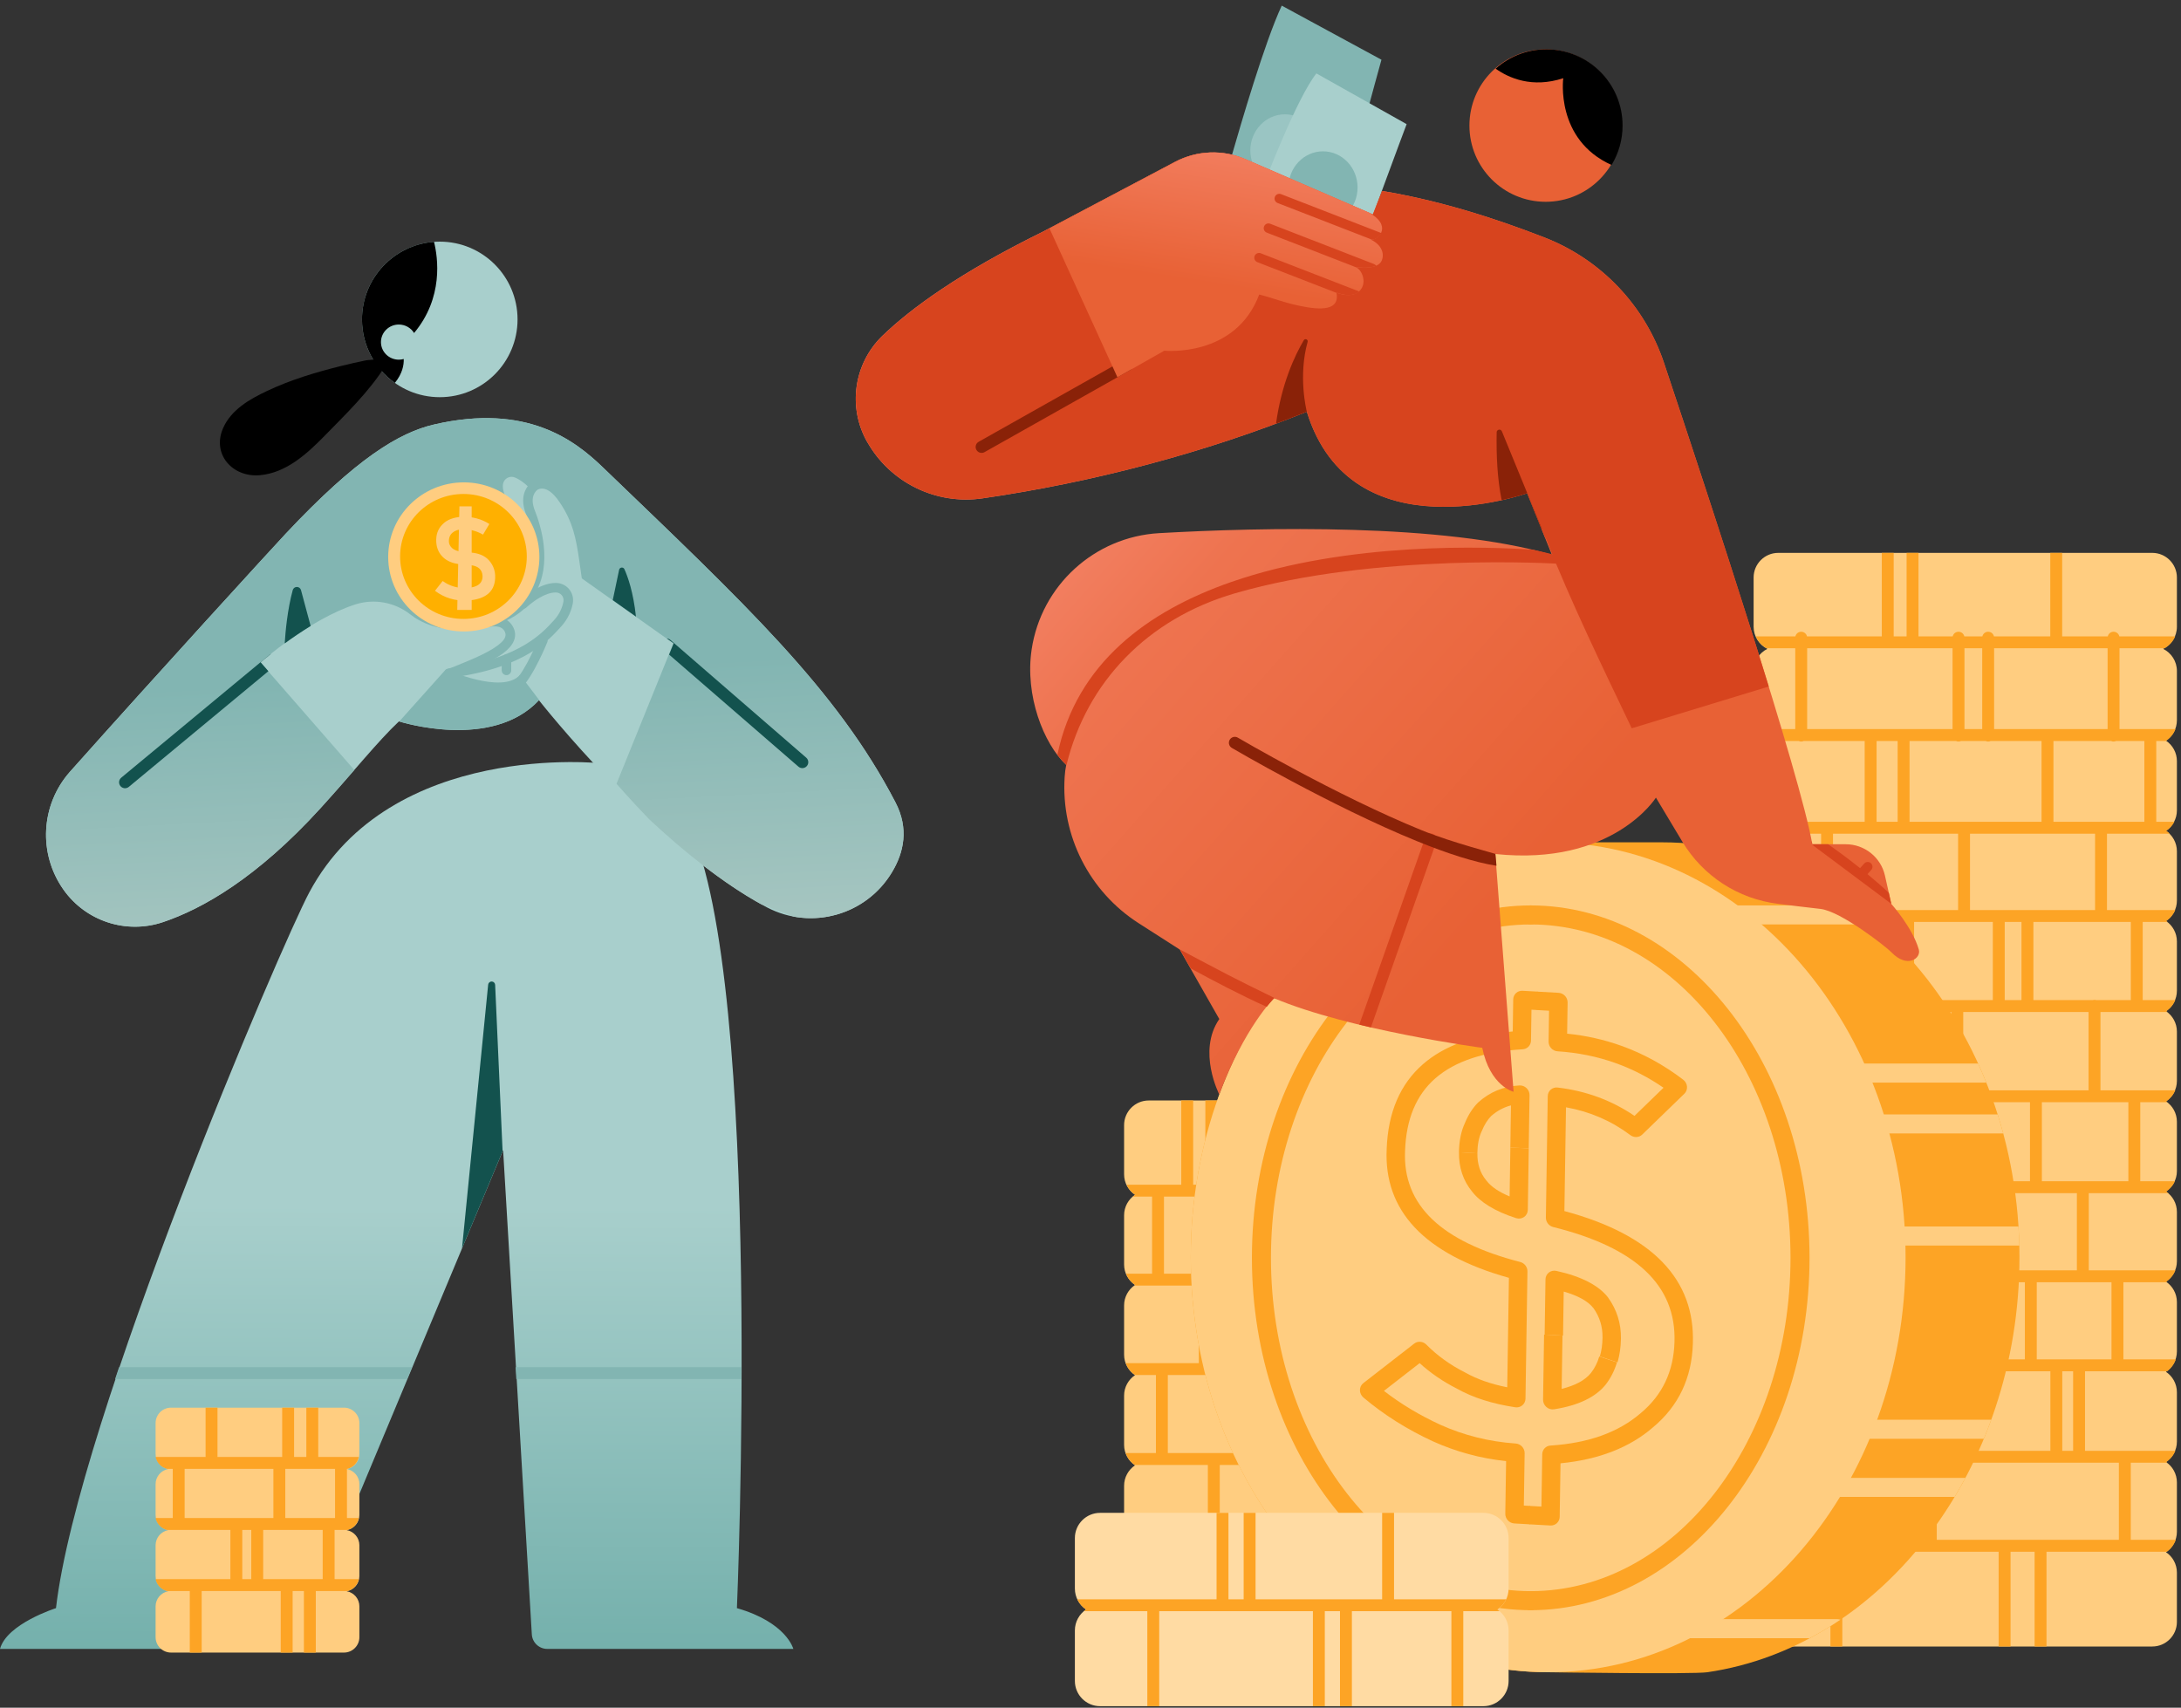 <svg width="484" height="379" viewBox="0 0 484 379" fill="none" xmlns="http://www.w3.org/2000/svg">
<rect x="0" y="0" width="484" height="379" fill="#333333" stroke="none"/>
<path fill-rule="evenodd" clip-rule="evenodd" d="M133.693 169.429C133.693 169.429 86.794 164.161 68.633 198.057C62.522 209.461 17.225 315.225 12.423 356.906C12.423 356.906 1.515 360.356 0 365.955H64.258C64.939 365.955 65.553 365.546 65.816 364.917C70.504 353.7 111.649 255.255 111.649 255.255C111.649 255.255 116.94 344.493 118.02 362.725C118.128 364.54 119.631 365.955 121.448 365.955C133.63 365.955 176.059 365.955 176.059 365.955C176.059 365.955 174.553 360.073 163.534 356.906C163.534 356.906 169.493 218.09 152.951 183.334L133.693 169.429Z" fill="url(#paint0_linear_412_196)"/>
<path fill-rule="evenodd" clip-rule="evenodd" d="M102.53 277.052L108.33 218.532C108.37 218.125 108.716 217.819 109.125 217.83C109.532 217.84 109.862 218.165 109.881 218.574L111.534 255.51L102.53 277.052Z" fill="#13524E"/>
<path fill-rule="evenodd" clip-rule="evenodd" d="M164.493 303.42C164.493 304.307 164.49 305.187 164.488 306.061H114.576L114.42 303.42H164.493ZM26.431 303.42H91.434L90.33 306.061H25.544L25.558 306.019C25.839 305.179 26.12 304.342 26.404 303.502L26.431 303.42Z" fill="#82B5B2"/>
<path d="M97.593 88.149C107.126 88.149 114.853 80.421 114.853 70.889C114.853 61.356 107.126 53.629 97.593 53.629C88.061 53.629 80.333 61.356 80.333 70.889C80.333 80.421 88.061 88.149 97.593 88.149Z" fill="#A8CFCC"/>
<path fill-rule="evenodd" clip-rule="evenodd" d="M96.318 53.676C97.19 57.194 98.45 66.065 91.892 73.904C91.197 72.778 89.939 72.025 88.504 72.025C86.317 72.025 84.541 73.773 84.541 75.926C84.541 78.079 86.317 79.827 88.504 79.827C88.882 79.827 89.248 79.774 89.595 79.676C89.644 81.036 89.293 82.936 87.626 84.978C83.215 81.851 80.333 76.704 80.333 70.889C80.333 61.792 87.387 54.329 96.318 53.676Z" fill="black"/>
<path fill-rule="evenodd" clip-rule="evenodd" d="M83.469 79.622C82.979 79.91 81.743 79.867 81.181 79.979C79.337 80.349 77.504 80.778 75.679 81.229C70.035 82.624 64.47 84.302 59.204 86.795C55.373 88.609 51.362 90.906 49.549 94.926C46.914 100.769 51.597 106.014 57.685 105.465C63.557 104.936 68.165 100.682 72.077 96.681C76.655 92.001 81.881 86.956 85.391 81.37" fill="black"/>
<path fill-rule="evenodd" clip-rule="evenodd" d="M63.435 118.416C60.514 121.529 34.815 149.625 15.505 171.301C9.026 178.632 8.44 189.456 14.087 197.446C14.087 197.449 14.087 197.449 14.087 197.449C19.047 204.466 28.026 207.396 36.171 204.654C44.996 201.68 57.048 194.813 71.075 179.427C78.2 171.612 83.864 164.475 88.538 160.106C88.538 160.106 109.043 166.703 119.59 155.396C119.59 155.396 145.336 188.294 170.254 201.408C180.108 206.532 192.25 203.093 197.953 193.561C200.607 189.16 201.722 183.862 198.734 178.109C185.655 152.913 165.117 133.848 133.725 103.665C127.632 97.805 116.977 89.434 96.341 94.211C88.566 96.011 79.089 101.737 63.435 118.416Z" fill="#A8CFCC"/>
<path fill-rule="evenodd" clip-rule="evenodd" d="M108.658 139.128C108.658 139.128 109.334 138.954 110.132 139.026C110.808 139.087 111.609 139.326 112.021 140.177C112.573 141.321 111.738 142.266 110.465 143.232C107.884 145.19 103.339 146.902 99.314 148.541C98.772 148.761 98.513 149.378 98.733 149.918C98.952 150.458 99.57 150.718 100.109 150.498C104.316 148.786 109.047 146.961 111.743 144.915C113.994 143.208 114.9 141.283 113.922 139.259C113.125 137.606 111.635 137.04 110.322 136.921C109.131 136.814 108.119 137.085 108.119 137.085C107.554 137.234 107.219 137.813 107.367 138.377C107.517 138.941 108.096 139.277 108.658 139.128Z" fill="#82B5B2"/>
<path fill-rule="evenodd" clip-rule="evenodd" d="M116.835 134.809C116.835 134.809 118.092 133.59 119.804 132.618C120.873 132.01 122.125 131.483 123.354 131.489C123.855 131.49 124.328 131.708 124.653 132.086C124.978 132.464 125.121 132.965 125.044 133.457C124.838 134.643 124.273 136.254 122.815 137.79C120.81 139.905 115.736 146.288 99.577 148.334C98.999 148.408 98.589 148.937 98.663 149.515C98.737 150.094 99.265 150.504 99.844 150.431C116.898 148.27 122.231 141.477 124.349 139.245C126.172 137.324 126.866 135.308 127.131 133.799C127.302 132.677 126.983 131.557 126.259 130.711C125.533 129.865 124.476 129.378 123.361 129.376C121.777 129.368 120.142 129.996 118.76 130.78C116.798 131.895 115.361 133.294 115.361 133.294C114.944 133.701 114.933 134.37 115.34 134.789C115.747 135.206 116.415 135.216 116.835 134.809Z" fill="#82B5B2"/>
<path fill-rule="evenodd" clip-rule="evenodd" d="M119.494 141.734C119.494 141.734 116.787 148.644 114.114 151.314C113.702 151.727 113.702 152.396 114.114 152.809C114.526 153.221 115.197 153.221 115.609 152.809C118.488 149.931 121.459 142.512 121.459 142.512C121.673 141.97 121.409 141.356 120.865 141.141C120.324 140.926 119.708 141.192 119.494 141.734Z" fill="#82B5B2"/>
<path fill-rule="evenodd" clip-rule="evenodd" d="M111.339 146.293V148.78C111.339 149.363 111.812 149.836 112.395 149.836C112.976 149.836 113.452 149.363 113.452 148.78V146.293C113.452 145.71 112.976 145.237 112.395 145.237C111.812 145.237 111.339 145.71 111.339 146.293Z" fill="#82B5B2"/>
<path fill-rule="evenodd" clip-rule="evenodd" d="M118.983 106.366C118.983 106.366 117.292 107.067 116.497 108.994C116.009 110.176 115.829 111.857 116.754 114.166C117.821 116.827 120.565 124.702 116.835 130.764C116.529 131.26 116.685 131.912 117.179 132.217C117.678 132.523 118.328 132.368 118.634 131.871C122.791 125.118 119.902 116.345 118.713 113.38C118.074 111.78 118.111 110.62 118.449 109.8C118.896 108.724 119.812 108.309 119.812 108.309C120.348 108.08 120.599 107.459 120.369 106.922C120.14 106.387 119.519 106.137 118.983 106.366Z" fill="#82B5B2"/>
<path fill-rule="evenodd" clip-rule="evenodd" d="M78.624 170.888C76.302 173.559 73.795 176.443 71.075 179.427C57.048 194.813 44.996 201.68 36.171 204.654C28.026 207.396 19.047 204.466 14.087 197.449C14.087 197.449 14.087 197.449 14.087 197.446C8.44 189.456 9.026 178.632 15.505 171.301C34.815 149.625 60.514 121.529 63.435 118.416C79.089 101.737 88.566 96.011 96.341 94.211C116.977 89.434 127.632 97.805 133.725 103.665C165.117 133.848 185.655 152.913 198.734 178.109C201.722 183.862 200.607 189.16 197.953 193.561C193.346 201.26 184.538 204.984 176.128 203.431L168.983 200.724C160.378 195.969 151.726 188.968 144.116 181.878C139.784 177.378 136.816 173.949 136.816 173.949L149.438 142.779L129.109 128.363C128.253 122.466 127.915 118.697 126.09 114.789C125.593 113.72 124.983 112.64 124.22 111.504C120.672 106.214 118.438 109.363 118.438 109.363C116.79 107.328 115.261 106.391 114.241 105.961C113.702 105.747 113.097 105.784 112.59 106.064C112.086 106.343 111.732 106.835 111.626 107.404C111.381 108.802 112.236 110.379 112.699 111.102C112.841 111.321 113.005 111.527 113.187 111.715C123.205 122.072 117.667 133.697 117.667 133.697C112.717 139.79 103.879 139.645 103.879 139.645C97.416 140.165 93.351 138.173 91.046 136.356C87.618 133.662 83.085 132.826 78.921 134.121C68.761 137.359 57.797 147.006 57.797 147.006L78.624 170.888Z" fill="url(#paint1_linear_412_196)"/>
<path fill-rule="evenodd" clip-rule="evenodd" d="M88.613 160.115L98.97 148.532C98.97 148.532 111.45 154.229 115.404 149.772L120.42 156.379C119.905 155.742 119.635 155.395 119.635 155.395C109.321 166.454 89.477 160.386 88.613 160.115Z" fill="#82B5B2"/>
<path fill-rule="evenodd" clip-rule="evenodd" d="M60.178 145.088C58.716 146.249 57.855 147.007 57.855 147.007L59.559 148.961L28.589 174.635C28.027 175.099 27.194 175.02 26.729 174.46C26.264 173.898 26.342 173.066 26.903 172.6L59.853 145.286C59.954 145.203 60.064 145.136 60.178 145.088ZM147.975 141.701C148.252 141.718 148.53 141.824 148.757 142.02L178.917 168.156C179.467 168.634 179.527 169.468 179.049 170.019C178.571 170.57 177.737 170.63 177.187 170.152L148.485 145.28L149.496 142.78L147.975 141.701ZM63.183 142.799C63.338 140.256 63.779 135.28 64.975 130.927C65.104 130.526 65.482 130.257 65.904 130.267C66.326 130.278 66.69 130.564 66.799 130.971C67.448 133.381 68.338 136.697 68.938 138.932C66.813 140.23 64.849 141.582 63.183 142.799ZM135.979 133.195L137.394 126.456C137.447 126.204 137.65 126.01 137.904 125.968C138.158 125.926 138.411 126.045 138.541 126.267C139.341 128.035 140.545 131.44 141.129 136.848L135.979 133.195Z" fill="#13524E"/>
<path d="M102.923 140.146C112.188 140.146 119.699 132.738 119.699 123.601C119.699 114.463 112.188 107.055 102.923 107.055C93.658 107.055 86.147 114.463 86.147 123.601C86.147 132.738 93.658 140.146 102.923 140.146Z" fill="#FFCD80"/>
<path d="M102.847 137.361C110.611 137.361 116.905 131.153 116.905 123.496C116.905 115.839 110.611 109.631 102.847 109.631C95.083 109.631 88.789 115.839 88.789 123.496C88.789 131.153 95.083 137.361 102.847 137.361Z" fill="#FFB000"/>
<path d="M98.234 128.946C99.791 130.079 101.567 130.582 103.591 130.506C106.001 130.358 107.138 129.451 107.082 127.779C106.993 126.418 106.136 125.637 104.51 125.435C103.751 125.37 102.941 125.308 102.051 125.224C100.452 125.047 99.195 124.518 98.307 123.661C97.391 122.779 96.903 121.67 96.816 120.335C96.713 118.743 97.148 117.433 98.173 116.402C99.147 115.374 100.593 114.811 102.484 114.69C104.796 114.625 106.834 115.167 108.598 116.289L107.191 118.653C105.758 117.823 104.196 117.412 102.535 117.47C101.679 117.513 100.967 117.755 100.425 118.221C99.857 118.687 99.589 119.371 99.62 120.245C99.655 120.784 99.892 121.236 100.336 121.652C100.779 122.068 101.471 122.316 102.391 122.45C102.888 122.502 103.595 122.57 104.483 122.628C106.236 122.772 107.546 123.324 108.441 124.284C109.308 125.219 109.797 126.328 109.882 127.638C110.031 131.134 107.968 133.016 103.745 133.28C101.023 133.418 98.608 132.689 96.529 131.119L98.234 128.946Z" fill="#FFCD80"/>
<path fill-rule="evenodd" clip-rule="evenodd" d="M101.954 112.378L101.471 135.37L104.674 135.37L104.674 112.378L101.954 112.378Z" fill="#FFCD80"/>
<path fill-rule="evenodd" clip-rule="evenodd" d="M37.335 326.028C35.74 325.741 34.529 324.343 34.529 322.666V315.831C34.529 313.945 36.061 312.413 37.947 312.413H76.336C78.222 312.413 79.754 313.945 79.754 315.831V322.666C79.754 324.343 78.543 325.741 76.948 326.028C78.543 326.319 79.754 327.716 79.754 329.393V336.229C79.754 337.906 78.543 339.301 76.948 339.591C78.543 339.879 79.754 341.276 79.754 342.954V349.789C79.754 351.466 78.543 352.864 76.948 353.151C78.543 353.442 79.754 354.837 79.754 356.514V363.349C79.754 365.235 78.222 366.767 76.336 366.767H37.947C36.061 366.767 34.529 365.235 34.529 363.349V356.514C34.529 354.837 35.74 353.442 37.335 353.151C35.74 352.864 34.529 351.466 34.529 349.789V342.954C34.529 341.276 35.74 339.879 37.335 339.591C35.74 339.301 34.529 337.906 34.529 336.229V329.393C34.529 327.716 35.74 326.319 37.335 326.028Z" fill="#FFCD80"/>
<path fill-rule="evenodd" clip-rule="evenodd" d="M70.625 312.413V323.35H79.49C79.533 323.35 79.575 323.353 79.617 323.356C79.351 324.655 78.348 325.685 77.065 325.992H76.997V326.007C76.959 326.015 76.92 326.023 76.881 326.028C76.92 326.036 76.959 326.044 76.997 326.052V336.908H79.49C79.533 336.908 79.576 336.91 79.617 336.913C79.353 338.21 78.354 339.24 77.076 339.549H74.251V350.468H79.49C79.533 350.468 79.576 350.468 79.618 350.473C79.355 351.765 78.361 352.795 77.086 353.109H70.081V366.767H67.439V353.109H64.94V366.767H62.299V353.109H44.757V366.767H42.116V353.109H37.062C35.786 352.795 34.791 351.762 34.529 350.468H51.126V339.549H37.073C35.792 339.24 34.792 338.207 34.53 336.908H38.334V325.992H37.083C35.799 325.685 34.795 324.65 34.53 323.35H45.623V312.413H48.264V323.35H62.62V312.413H65.261V323.35H67.983V312.413H70.625ZM53.767 339.549V350.468H55.763V339.549H53.767ZM58.405 339.549V350.468H71.61V339.549H58.405ZM40.976 325.992V336.908H60.668V325.992H40.976ZM63.309 325.992V336.908H74.356V325.992H63.309Z" fill="#FDA425"/>
<path fill-rule="evenodd" clip-rule="evenodd" d="M392.208 144.006C390.401 143.114 389.157 141.252 389.157 139.102V128.17C389.157 125.153 391.606 122.704 394.622 122.704H477.626C480.642 122.704 483.091 125.153 483.091 128.17V139.102C483.091 141.252 481.847 143.114 480.037 144.006C481.847 144.898 483.091 146.76 483.091 148.91V159.842C483.091 161.733 482.129 163.4 480.669 164.382C482.129 165.363 483.091 167.031 483.091 168.922V179.854C483.091 181.745 482.129 183.411 480.669 184.394C482.129 185.374 483.091 187.043 483.091 188.932V199.864C483.091 201.755 482.129 203.422 480.669 204.404C482.129 205.387 483.091 207.053 483.091 208.944V219.877C483.091 221.765 482.129 223.434 480.669 224.417C482.129 225.397 483.091 227.066 483.091 228.955V239.887C483.091 241.778 482.129 243.444 480.669 244.427C482.129 245.41 483.091 247.076 483.091 248.967V259.899C483.091 261.788 482.129 263.457 480.669 264.437C482.129 265.42 483.091 267.086 483.091 268.977V279.91C483.091 281.801 482.129 283.467 480.669 284.45C482.129 285.432 483.091 287.099 483.091 288.99V299.922C483.091 301.811 482.129 303.48 480.669 304.46C482.129 305.443 483.091 307.109 483.091 309V319.932C483.091 321.824 482.129 323.49 480.669 324.473C482.129 325.453 483.091 327.122 483.091 329.013V339.943C483.091 341.834 482.129 343.503 480.669 344.483C482.129 345.465 483.091 347.132 483.091 349.023V359.955C483.091 362.972 480.642 365.42 477.626 365.42H394.622C391.606 365.42 389.157 362.972 389.157 359.955V349.023C389.157 347.132 390.119 345.465 391.579 344.483C390.119 343.503 389.157 341.834 389.157 339.943V329.013C389.157 327.122 390.119 325.453 391.579 324.473C390.119 323.49 389.157 321.824 389.157 319.932V309C389.157 307.109 390.119 305.443 391.579 304.46C390.119 303.48 389.157 301.811 389.157 299.922V288.99C389.157 287.099 390.119 285.432 391.579 284.45C390.119 283.467 389.157 281.801 389.157 279.91V268.977C389.157 267.086 390.119 265.42 391.579 264.437C390.119 263.457 389.157 261.788 389.157 259.899V248.967C389.157 247.076 390.119 245.41 391.579 244.427C390.119 243.444 389.157 241.778 389.157 239.887V228.955C389.157 227.066 390.119 225.397 391.579 224.417C390.119 223.434 389.157 221.765 389.157 219.877V208.944C389.157 207.053 390.119 205.387 391.579 204.404C390.119 203.422 389.157 201.755 389.157 199.864V188.932C389.157 187.043 390.119 185.374 391.579 184.394C390.119 183.411 389.157 181.745 389.157 179.854V168.922C389.157 167.031 390.119 165.363 391.579 164.382C390.119 163.4 389.157 161.733 389.157 159.842V148.91C389.157 146.76 390.401 144.898 392.208 144.006Z" fill="#FFCD80"/>
<path fill-rule="evenodd" clip-rule="evenodd" d="M457.63 122.703V141.232H467.746C467.881 140.646 468.407 140.209 469.033 140.209C469.659 140.209 470.184 140.646 470.319 141.232H482.717C482.241 142.353 481.404 143.282 480.35 143.873H470.353V161.81H482.783C482.376 162.864 481.652 163.76 480.728 164.381C480.762 164.404 480.794 164.428 480.828 164.452H478.512V182.262C478.512 182.304 478.509 182.346 478.507 182.389H482.527C482.101 183.197 481.481 183.886 480.728 184.393C481.008 184.581 481.269 184.795 481.51 185.03H467.572V201.971H482.727C482.313 202.964 481.61 203.809 480.728 204.403C480.826 204.469 480.923 204.541 481.016 204.612H475.506V221.962H482.735C482.321 222.966 481.615 223.817 480.728 224.416C480.818 224.474 480.905 224.538 480.992 224.604H466.13V241.981H482.735C482.318 242.979 481.615 243.829 480.728 244.426C480.82 244.49 480.91 244.553 480.997 244.622H474.96V262.16H482.659C482.239 263.087 481.565 263.874 480.728 264.436C480.894 264.55 481.056 264.672 481.209 264.801H463.536V281.935H482.762C482.35 282.962 481.637 283.839 480.728 284.449C480.789 284.489 480.847 284.531 480.905 284.576H471.217V301.694H482.854C482.487 302.764 481.8 303.683 480.905 304.335H462.699V321.989H482.749C482.337 323.004 481.626 323.867 480.728 324.472C480.802 324.522 480.876 324.575 480.95 324.631H472.854V341.743H482.846C482.471 342.816 481.774 343.735 480.868 344.385H454.152V365.419H451.511V344.385H446.175V365.419H443.534V344.385H408.841V365.419H406.2V344.385H391.499C390.593 343.735 389.896 342.816 389.52 341.743H394.214V324.631H391.417C391.488 324.575 391.562 324.522 391.639 324.472C390.741 323.867 390.03 323.004 389.616 321.989H406.583V304.335H391.462C390.566 303.683 389.877 302.764 389.51 301.694H396.113V284.576H391.459C391.517 284.531 391.578 284.489 391.639 284.449C390.73 283.839 390.014 282.962 389.605 281.935H403.95V264.801H391.155C391.311 264.672 391.47 264.55 391.639 264.436C390.801 263.874 390.128 263.087 389.705 262.16H395.447V244.622H391.367C391.456 244.553 391.546 244.49 391.639 244.426C390.751 243.829 390.046 242.979 389.631 241.981H404.9V224.604H391.375C391.462 224.538 391.549 224.474 391.639 224.416C390.749 223.817 390.043 222.966 389.629 221.962H393.606V204.612H391.348C391.443 204.541 391.541 204.469 391.639 204.403C390.754 203.809 390.054 202.964 389.637 201.971H398.266V185.03H390.857C391.097 184.795 391.359 184.581 391.639 184.393C390.886 183.886 390.265 183.197 389.84 182.389H413.804V164.452H400.278C400.107 164.533 399.916 164.578 399.716 164.578C399.512 164.578 399.322 164.533 399.15 164.452H391.536C391.57 164.428 391.604 164.404 391.639 164.381C390.714 163.76 389.991 162.864 389.581 161.81H398.395V143.873H392.016C390.963 143.282 390.123 142.352 389.647 141.232H398.427C398.564 140.646 399.087 140.209 399.716 140.209C400.342 140.209 400.867 140.646 401.002 141.232H417.6V122.703H420.241V141.232H423.107V122.703H425.748V141.232H433.339C433.473 140.646 433.999 140.209 434.628 140.209C435.254 140.209 435.779 140.646 435.914 141.232H439.918C440.055 140.646 440.578 140.209 441.207 140.209C441.833 140.209 442.359 140.646 442.493 141.232H454.989V122.703H457.63ZM396.855 324.631V341.743H420.479V324.631H396.855ZM423.12 324.631V341.743H427.156V324.631H423.12ZM429.797 324.631V341.743H470.213V324.631H429.797ZM409.224 304.335V321.989H433.759V304.335H409.224ZM455.018 304.335H436.4V321.989H455.01V304.475L455.018 304.335ZM457.651 321.989H460.058V304.335H457.644C457.649 304.38 457.651 304.428 457.651 304.475V321.989ZM451.991 284.576V301.694H468.576V284.576H451.991ZM423.194 301.694H449.35V284.576H423.17C423.186 284.655 423.194 284.737 423.194 284.819V301.694ZM420.574 284.576H398.754V301.694H420.552V284.819C420.552 284.74 420.558 284.658 420.574 284.579V284.576ZM442.147 264.801V281.935H460.895V264.801H442.147ZM436.181 264.801V281.935H439.506V264.801H436.181ZM406.591 264.801V281.935H433.54V264.801H406.591ZM418.157 244.622V262.16H450.486V244.622H418.157ZM398.089 244.622V262.16H415.516V244.622H398.089ZM453.127 244.622V262.16H472.318V244.622H453.127ZM430.415 224.604V241.981H433.035V224.604H430.415ZM417.066 241.981H427.774V224.604H407.542V241.981H416.606C416.68 241.967 416.757 241.959 416.836 241.959C416.916 241.959 416.992 241.967 417.066 241.981ZM435.676 224.604V241.981H463.489V224.604H435.676ZM465.203 221.962H472.865V204.612H451.244V221.962H464.416C464.54 221.923 464.672 221.902 464.809 221.902C464.947 221.902 465.079 221.923 465.203 221.962ZM444.881 204.612V221.962H448.603V204.612H444.881ZM396.248 204.612V221.962H422.127V204.612H396.248ZM424.768 204.612V221.962H442.24V204.612H424.768ZM400.907 185.03V201.971H404.132V185.03H400.907ZM437.174 185.03V201.971H464.931V185.03H437.174ZM406.773 185.03V201.971H434.533V185.03H406.773ZM421.12 164.452H416.445V182.389H421.128C421.123 182.346 421.12 182.304 421.12 182.262V164.452ZM453.053 164.452H441.77C441.601 164.533 441.408 164.578 441.207 164.578C441.004 164.578 440.813 164.533 440.642 164.452H435.19C435.019 164.533 434.828 164.578 434.628 164.578C434.424 164.578 434.234 164.533 434.062 164.452H423.762V182.262C423.762 182.304 423.762 182.346 423.756 182.389H453.058C453.053 182.346 453.053 182.304 453.053 182.262V164.452ZM475.871 164.452H469.598C469.426 164.533 469.236 164.578 469.033 164.578C468.832 164.578 468.639 164.533 468.47 164.452H455.694V182.262C455.694 182.304 455.692 182.346 455.686 182.389H475.876C475.873 182.346 475.871 182.304 475.871 182.262V164.452ZM401.036 143.873V161.81H433.307V143.873H401.036ZM435.948 143.873V161.81H439.886V143.873H435.948ZM442.528 143.873V161.81H467.712V143.873H442.528Z" fill="#FDA425"/>
<path fill-rule="evenodd" clip-rule="evenodd" d="M251.878 265.175C250.417 264.195 249.456 262.526 249.456 260.638V249.706C249.456 246.689 251.904 244.238 254.92 244.238H337.921C340.94 244.238 343.389 246.689 343.389 249.706V260.638C343.389 262.526 342.427 264.195 340.967 265.175C342.427 266.158 343.389 267.825 343.389 269.716V280.648C343.389 282.539 342.427 284.206 340.967 285.188C342.427 286.168 343.389 287.837 343.389 289.728V300.658C343.389 302.549 342.427 304.218 340.967 305.198C342.427 306.181 343.389 307.847 343.389 309.739V320.671C343.389 322.562 342.427 324.229 340.967 325.211C342.427 326.191 343.389 327.86 343.389 329.749V340.681C343.389 342.572 342.427 344.239 340.967 345.221C342.427 346.204 343.389 347.87 343.389 349.762V360.694C343.389 363.71 340.94 366.158 337.921 366.158H254.92C251.904 366.158 249.456 363.71 249.456 360.694V349.762C249.456 347.87 250.417 346.204 251.878 345.221C250.417 344.239 249.456 342.572 249.456 340.681V329.749C249.456 327.86 250.417 326.191 251.878 325.211C250.417 324.229 249.456 322.562 249.456 320.671V309.739C249.456 307.847 250.417 306.181 251.878 305.198C250.417 304.218 249.456 302.549 249.456 300.658V289.728C249.456 287.837 250.417 286.168 251.878 285.188C250.417 284.206 249.456 282.539 249.456 280.648V269.716C249.456 267.825 250.417 266.158 251.878 265.175Z" fill="#FFCD80"/>
<path fill-rule="evenodd" clip-rule="evenodd" d="M323.926 262.93H342.928C342.505 263.844 341.837 264.621 341.01 265.175C341.19 265.297 341.361 265.429 341.528 265.572H333.691V282.674V282.676H343.041C342.632 283.704 341.916 284.578 341.01 285.188C341.071 285.23 341.134 285.273 341.195 285.318H325.553V302.306C325.553 302.383 325.548 302.457 325.535 302.528H343.102C342.708 303.608 341.985 304.53 341.052 305.169H336.232V322.271C336.232 322.345 336.224 322.419 336.214 322.491H343.12C342.74 323.565 342.035 324.485 341.121 325.132H326.729V342.535H343.107C342.719 343.615 342 344.534 341.073 345.176H335.585V366.158H332.944V345.176H315.905C315.905 345.2 315.908 345.221 315.908 345.242V366.158H313.266V345.242C313.266 345.221 313.266 345.2 313.266 345.176H300.24C300.071 345.255 299.886 345.298 299.69 345.298C299.492 345.298 299.307 345.255 299.138 345.176H282.216V366.158H279.575V345.176H274.958V366.158H272.317V345.176H251.855C250.928 344.534 250.209 343.615 249.821 342.535H268.046V325.132H251.807C250.896 324.485 250.188 323.565 249.808 322.491H256.517V305.169H251.879C250.944 304.53 250.22 303.608 249.826 302.528H266.041V285.318H251.733C251.797 285.273 251.857 285.23 251.921 285.188C251.012 284.578 250.299 283.704 249.887 282.676H255.664V265.572H251.403C251.567 265.429 251.739 265.297 251.921 265.175C251.092 264.621 250.426 263.844 250.001 262.93H262.142V244.238H264.784V262.93H267.488V244.238H270.13V262.93H294.387V244.238H297.028V262.93H321.285V244.238H323.926V262.93ZM270.687 325.132V342.535H298.37V325.132H270.687ZM301.011 325.132V342.535H318.858V325.132H301.011ZM321.499 325.132V342.535H324.088V325.132H321.499ZM259.158 305.169V322.491H280.526V305.169H259.158ZM309.077 305.169H283.167V322.491H309.149C309.104 322.356 309.077 322.211 309.077 322.06V305.169ZM333.591 305.169H311.719V322.06C311.719 322.211 311.695 322.356 311.647 322.491H333.607C333.596 322.419 333.591 322.345 333.591 322.271V305.169ZM268.682 285.318V302.528H288.978V285.318H268.682ZM291.619 285.318V302.528H294.741V285.318H291.619ZM322.912 285.318H297.382V302.528H309.991C310.118 302.486 310.255 302.465 310.398 302.465C310.541 302.465 310.678 302.486 310.807 302.528H322.933C322.92 302.457 322.912 302.383 322.912 302.306V285.318ZM258.305 265.572V282.676H281.564V265.572H258.305ZM284.205 265.572V282.676H305.234V265.572H284.205ZM307.876 265.572V282.676H311.41V265.572H307.876ZM331.05 265.572H314.051V282.676H331.05V282.674V265.572Z" fill="#FDA425"/>
<path fill-rule="evenodd" clip-rule="evenodd" d="M343.396 186.942H368.839C412.612 186.942 448.153 228.209 448.153 279.037C448.153 325.935 417.945 365.419 378.884 371.132C375.608 371.613 343.567 371.132 343.567 371.132C299.794 371.132 264.253 329.865 264.253 279.037C264.253 228.275 299.702 187.048 343.396 186.942Z" fill="#FDA425"/>
<path d="M343.566 371.133C387.369 371.133 422.878 329.9 422.878 279.037C422.878 228.174 387.369 186.942 343.566 186.942C299.763 186.942 264.253 228.174 264.253 279.037C264.253 329.9 299.763 371.133 343.566 371.133Z" fill="#FFCD80"/>
<path fill-rule="evenodd" clip-rule="evenodd" d="M343.763 224.314L341.024 224.162L341.087 220.075L345.865 220.341C346.997 220.404 347.895 221.37 347.878 222.498L347.772 229.409C351.95 229.83 355.952 230.725 359.772 232.092C364.653 233.836 369.243 236.35 373.536 239.63C374.023 239.998 374.326 240.557 374.377 241.154C374.423 241.751 374.212 242.329 373.789 242.738L364.436 251.804C363.731 252.486 362.62 252.538 361.803 251.924C357.568 248.748 352.807 246.691 347.52 245.75L347.165 268.78C366.829 274.061 376.163 284.04 375.677 298.171C375.444 305.848 372.487 312.054 366.839 316.769C361.677 321.245 354.84 323.932 346.303 324.763L346.12 336.638C346.103 337.764 345.176 338.626 344.044 338.563L339.354 338.302L339.417 334.22L342.068 334.368L342.247 322.75C342.263 321.715 343.047 320.889 344.077 320.824C352.473 320.278 359.156 317.91 364.125 313.608C368.913 309.609 371.396 304.364 371.595 297.873C372.031 285.16 362.875 276.838 344.681 272.325C343.722 272.084 343.041 271.203 343.056 270.225L343.471 243.279C343.48 242.716 343.723 242.192 344.139 241.826C344.555 241.465 345.11 241.295 345.673 241.366C351.991 242.115 357.676 244.214 362.722 247.654L369.165 241.41C365.808 239.1 362.269 237.273 358.537 235.942C354.461 234.483 350.169 233.615 345.649 233.324C344.528 233.253 343.64 232.29 343.658 231.168L343.763 224.314ZM346.558 308.238C349.54 307.504 351.729 306.359 353.062 304.707C353.894 303.639 354.509 302.419 354.908 301.052L358.832 302.358C358.284 304.207 357.444 305.856 356.299 307.33C354.113 310.035 350.336 311.922 344.868 312.776C344.265 312.869 343.639 312.686 343.164 312.27C342.694 311.855 342.424 311.255 342.434 310.639L342.656 296.197L346.74 296.425L346.558 308.238ZM325.101 249.213C325.845 247.406 326.804 245.921 327.954 244.749C327.982 244.72 328.015 244.691 328.043 244.662C330.634 242.337 333.69 241.083 337.199 240.898C337.774 240.869 338.351 241.089 338.777 241.497C339.203 241.91 339.44 242.478 339.431 243.054L339.249 254.881L335.166 254.654L335.309 245.329C333.672 245.753 332.199 246.549 330.885 247.717C330.067 248.563 329.405 249.641 328.871 250.935C328.86 250.969 328.843 251.003 328.826 251.037C328.187 252.374 327.877 254.021 327.847 255.955L323.764 255.728C323.803 253.165 324.263 250.997 325.101 249.213Z" fill="#FDA31F"/>
<path fill-rule="evenodd" clip-rule="evenodd" d="M326.685 264.459C324.709 262.051 323.72 259.147 323.772 255.728L327.856 255.955C327.82 258.3 328.451 260.301 329.81 261.95L329.858 262.01C330.92 263.397 332.648 264.542 335.007 265.53L335.174 254.654L339.258 254.882L339.048 268.516C339.038 269.149 338.734 269.731 338.225 270.091C337.721 270.448 337.063 270.547 336.454 270.351C331.739 268.839 328.515 266.82 326.685 264.459Z" fill="#FDA31F"/>
<path fill-rule="evenodd" clip-rule="evenodd" d="M347.015 286.648L346.864 296.423L342.781 296.195L342.97 283.94C342.979 283.342 343.25 282.789 343.71 282.426C344.175 282.063 344.779 281.926 345.368 282.055C351.055 283.302 354.831 285.352 356.827 287.923L356.87 287.987C358.809 290.682 359.763 293.724 359.711 297.12C359.681 299.019 359.425 300.766 358.957 302.357L355.032 301.05C355.408 299.786 355.604 298.399 355.627 296.893C355.665 294.452 354.998 292.265 353.616 290.327C352.361 288.728 350.141 287.547 347.015 286.648Z" fill="#FDA31F"/>
<path fill-rule="evenodd" clip-rule="evenodd" d="M334.856 283.6C315.952 278.322 307.085 268.618 307.727 255.034C308.017 246.84 310.745 240.572 315.786 236.178C320.4 232.157 327.019 229.698 335.698 228.922L335.807 221.819C335.824 220.691 336.751 219.827 337.878 219.89L341.223 220.076L341.16 224.162L339.859 224.09L339.753 230.944C339.737 231.983 338.948 232.813 337.913 232.874C329.397 233.391 322.92 235.487 318.533 239.311C314.263 243.036 312.058 248.397 311.808 255.37C311.232 267.538 319.939 275.582 337.355 280.082C338.304 280.327 338.98 281.203 338.965 282.173L338.53 310.415C338.521 310.991 338.266 311.523 337.84 311.888C337.407 312.253 336.836 312.409 336.263 312.325C331.159 311.56 326.847 310.176 323.332 308.201C320.238 306.631 317.477 304.743 315.043 302.532L307.119 308.689C310.855 311.579 315.008 314.074 319.56 316.176C324.874 318.569 330.471 319.964 336.358 320.37C337.478 320.45 338.36 321.408 338.343 322.526L338.164 334.143L339.553 334.22L339.49 338.302L336.057 338.111C334.931 338.049 334.032 337.086 334.049 335.959L334.229 324.276C328.57 323.682 323.166 322.218 317.998 319.89C312.224 317.227 307.081 313.978 302.55 310.147C302.075 309.745 301.794 309.148 301.793 308.532C301.786 307.915 302.063 307.341 302.539 306.97L313.83 298.199C314.627 297.575 315.796 297.671 316.54 298.425C318.969 300.88 321.827 302.931 325.095 304.585L325.182 304.63C327.785 306.098 330.887 307.18 334.482 307.891L334.856 283.6Z" fill="#FDA31F"/>
<path fill-rule="evenodd" clip-rule="evenodd" d="M339.654 205.17C371.646 205.17 397.342 238.442 397.342 279.155C397.342 319.866 371.646 353.137 339.654 353.137C338.488 353.137 337.54 354.084 337.54 355.25C337.54 356.416 338.488 357.365 339.654 357.365C373.671 357.365 401.566 322.441 401.566 279.155C401.566 235.866 373.671 200.945 339.654 200.945C338.488 200.945 337.54 201.891 337.54 203.057C337.54 204.223 338.488 205.17 339.654 205.17Z" fill="#FDA425"/>
<path fill-rule="evenodd" clip-rule="evenodd" d="M339.732 353.137C307.738 353.137 282.045 319.866 282.045 279.155C282.045 238.442 307.738 205.17 339.732 205.17C340.898 205.17 341.844 204.223 341.844 203.057C341.844 201.891 340.898 200.945 339.732 200.945C305.715 200.945 277.819 235.866 277.819 279.155C277.819 322.441 305.715 357.365 339.732 357.365C340.898 357.365 341.844 356.416 341.844 355.25C341.844 354.084 340.898 353.137 339.732 353.137Z" fill="#FDA425"/>
<path fill-rule="evenodd" clip-rule="evenodd" d="M401.627 363.577H371.363C370.199 363.577 369.25 362.629 369.25 361.464C369.25 360.296 370.199 359.351 371.363 359.351H407.715C407.96 359.351 408.196 359.393 408.415 359.47C406.217 360.962 403.954 362.333 401.627 363.577ZM436.153 327.997C435.387 329.431 434.592 330.841 433.763 332.223H404.701C403.534 332.223 402.588 331.277 402.588 330.11C402.588 328.942 403.534 327.997 404.701 327.997H436.153ZM441.887 315.097C441.37 316.526 440.82 317.933 440.247 319.323H407.715C406.547 319.323 405.602 318.377 405.602 317.21C405.602 316.045 406.547 315.097 407.715 315.097H441.887ZM447.933 272.205C448.023 273.608 448.084 275.016 448.118 276.431H419.099C417.931 276.431 416.986 275.486 416.986 274.318C416.986 273.154 417.931 272.205 419.099 272.205H447.933ZM443.316 247.33C443.755 248.725 444.169 250.135 444.552 251.556H412.937C411.772 251.556 410.824 250.611 410.824 249.443C410.824 248.278 411.772 247.33 412.937 247.33H443.316ZM438.979 236.039C439.611 237.428 440.215 238.836 440.786 240.265H411.798C410.633 240.265 409.685 239.319 409.685 238.152C409.685 236.987 410.633 236.039 411.798 236.039H438.979ZM410.868 200.945C412.691 202.271 414.463 203.678 416.185 205.171H382.747C381.582 205.171 380.634 204.222 380.634 203.058C380.634 201.89 381.582 200.945 382.747 200.945H410.868Z" fill="#FFCD80"/>
<path fill-rule="evenodd" clip-rule="evenodd" d="M273.399 34.363C275.268 27.916 280.596 9.485 284.44 1.249L306.568 13.253C306.568 13.253 297.035 47.698 294.979 57.575L269.242 51.455C270.024 46.073 271.518 40.85 273.399 34.363Z" fill="#82B5B2"/>
<path d="M285.137 41.426C289.374 41.426 292.808 37.832 292.808 33.398C292.808 28.965 289.374 25.37 285.137 25.37C280.901 25.37 277.466 28.965 277.466 33.398C277.466 37.832 280.901 41.426 285.137 41.426Z" fill="#A8CFCC" fill-opacity="0.63"/>
<path fill-rule="evenodd" clip-rule="evenodd" d="M279.608 43.269C280.857 39.786 287.828 21.723 292.128 16.295L312.156 27.551C312.156 27.551 301.361 56.234 298.9 64.493L275.176 58.038C276.201 53.522 277.654 48.715 279.608 43.269Z" fill="#A8CFCC"/>
<path d="M293.594 49.64C297.83 49.64 301.265 46.046 301.265 41.612C301.265 37.178 297.83 33.584 293.594 33.584C289.357 33.584 285.923 37.178 285.923 41.612C285.923 46.046 289.357 49.64 293.594 49.64Z" fill="#82B5B2"/>
<path d="M343.008 44.785C352.352 44.785 359.928 37.21 359.928 27.866C359.928 18.521 352.352 10.946 343.008 10.946C333.664 10.946 326.089 18.521 326.089 27.866C326.089 37.21 333.664 44.785 343.008 44.785Z" fill="#E86135"/>
<path fill-rule="evenodd" clip-rule="evenodd" d="M331.903 15.237C334.895 12.569 338.838 10.946 343.157 10.946C352.496 10.946 360.077 18.528 360.077 27.866C360.077 31.069 359.184 34.067 357.636 36.621C345.072 30.976 346.913 17.358 346.913 17.358C340.006 19.614 334.848 17.329 331.903 15.237Z" fill="black"/>
<path fill-rule="evenodd" clip-rule="evenodd" d="M270.582 242.906C270.582 242.906 265.635 233.334 270.582 226.163L261.8 210.733C261.8 210.733 257.532 207.999 252.685 204.893C241.727 197.87 235.44 185.458 236.262 172.471C236.325 171.481 236.439 170.574 236.611 169.78C231.571 165.025 227.408 154.353 228.94 144.142C228.94 144.142 228.94 144.142 228.94 144.142C231.072 129.919 242.886 119.142 257.244 118.324C280.35 117.014 320.003 116.118 344.381 123.109L338.898 109.459C338.898 109.459 299.887 123.408 290.006 91.374C267.611 100.417 242.672 107.028 218.014 110.605C207.705 112.105 197.533 107.107 192.422 98.029C192.412 98.035 192.412 98.035 192.412 98.035C188.088 90.356 189.47 80.73 195.777 74.576C202.118 68.458 212.934 60.543 231.405 51.437C231.405 51.437 249.907 41.653 260.741 35.924C265.582 33.365 271.322 33.142 276.345 35.319C287.019 39.941 304.652 47.581 304.652 47.581L306.712 42.381C318.957 44.42 330.988 48.129 342.783 52.72C355.311 57.611 365.017 67.811 369.278 80.564C379.769 111.969 399.578 172.266 402.177 187.371H409.604C413.777 187.371 417.393 190.265 418.305 194.338C419.015 197.521 419.702 200.593 419.702 200.593C419.702 200.593 424.432 205.883 425.816 210.733C426.379 212.708 423.228 215.011 419.702 211.311C418.659 210.215 408.527 202.22 403.976 201.721C400.495 201.338 397.415 200.939 394.544 200.587C385.73 199.507 377.907 194.42 373.34 186.8C370.287 181.708 367.479 177.022 367.479 177.022C367.479 177.022 357.96 192.289 331.83 189.534L335.89 242.306C335.89 242.306 330.676 241.073 328.933 232.552C328.933 232.552 299.485 228.63 282.714 221.527C282.714 221.527 276.097 228.096 270.582 242.906Z" fill="url(#paint2_linear_412_196)"/>
<path fill-rule="evenodd" clip-rule="evenodd" d="M402.044 186.614C402.094 186.879 402.139 187.129 402.181 187.37H405.697C407.398 188.564 409.983 190.439 412.786 192.673L413.686 191.659C414.075 191.223 414.743 191.184 415.179 191.572C415.615 191.958 415.654 192.626 415.266 193.062L414.429 194.005C416.019 195.317 417.635 196.722 419.164 198.165L419.706 200.592L402.493 187.729C402.115 187.481 401.949 187.029 402.044 186.614Z" fill="#D7441E"/>
<path fill-rule="evenodd" clip-rule="evenodd" d="M301.647 227.405L316.277 185.869C316.52 185.18 317.275 184.818 317.962 185.061C318.648 185.304 319.01 186.057 318.77 186.746L304.232 228.013C303.374 227.817 302.513 227.614 301.647 227.405ZM261.862 210.731C261.862 210.731 267.524 213.777 272.397 216.296C278.573 219.495 285.041 222.485 282.775 221.526C282.775 221.526 282.144 222.155 281.108 223.457C275.554 220.969 269.159 217.614 264.257 214.941L261.862 210.731ZM234.657 167.498C238.896 147.164 254.743 135.611 273.179 129.185C299.238 120.101 330.439 121.333 340.198 122.004C341.632 122.341 343.716 122.788 345.058 123.172C345.135 123.362 345.724 123.726 345.703 123.943C345.626 124.668 346.632 125.199 345.906 125.124C345.906 125.124 305.384 122.564 274.048 131.679C254.593 137.339 241.144 151.437 236.672 169.779C235.98 169.125 235.304 168.359 234.657 167.498Z" fill="#D7441E"/>
<path fill-rule="evenodd" clip-rule="evenodd" d="M332.096 192.146C327.228 191.398 321.053 189.372 314.54 186.723C295.454 178.968 273.36 165.99 273.36 165.99C272.732 165.621 272.523 164.811 272.89 164.182C273.26 163.554 274.071 163.343 274.699 163.713C274.699 163.713 296.606 176.586 315.533 184.277C322.363 187.053 332.453 189.594 331.861 189.533L332.096 192.146Z" fill="#8A2208"/>
<path fill-rule="evenodd" clip-rule="evenodd" d="M342.876 119.357L338.898 109.459C338.898 109.459 299.887 123.408 290.006 91.374C267.611 100.417 242.672 107.028 218.014 110.605C207.705 112.105 197.533 107.107 192.422 98.029C192.412 98.035 192.412 98.035 192.412 98.035C188.088 90.356 189.47 80.73 195.777 74.576C202.118 68.458 212.934 60.543 231.405 51.437C231.405 51.437 249.907 41.653 260.741 35.924C265.582 33.365 271.322 33.142 276.345 35.319C287.019 39.941 304.652 47.581 304.652 47.581L306.712 42.381C318.957 44.42 330.988 48.129 342.783 52.72C355.311 57.611 365.017 67.811 369.278 80.564C375.58 99.426 385.241 128.709 392.515 152.363L362.109 161.636C355.514 147.804 348.827 134.085 342.982 119.374L342.876 119.357Z" fill="#D7441E"/>
<path fill-rule="evenodd" clip-rule="evenodd" d="M333.239 111.008C332.272 106.178 332.045 101.11 332.135 95.939C332.138 95.655 332.344 95.413 332.624 95.361C332.904 95.308 333.181 95.459 333.289 95.722C335.867 102.006 342.18 117.385 342.18 117.385H342.082L338.897 109.457C338.897 109.457 336.707 110.24 333.239 111.008ZM249.644 79.76L217.185 98.045C216.549 98.402 216.324 99.208 216.681 99.843C217.04 100.478 217.846 100.704 218.482 100.346L250.94 82.061C251.577 81.704 251.801 80.898 251.442 80.263C251.086 79.627 250.28 79.403 249.644 79.76ZM283.169 94.028C284.397 85.145 287.318 78.915 289.352 75.479C289.482 75.29 289.732 75.224 289.941 75.326C290.147 75.427 290.25 75.665 290.179 75.885C288.079 83.434 289.883 90.892 289.999 91.35L290.004 91.373C287.752 92.282 285.472 93.168 283.169 94.028Z" fill="#8A2208"/>
<path fill-rule="evenodd" clip-rule="evenodd" d="M232.895 50.687L260.813 35.924C265.655 33.365 271.394 33.142 276.418 35.319L303.955 47.248C304.14 47.371 304.309 47.482 304.46 47.581C309.05 50.589 305.424 53.563 304.14 53.138C307.275 54.628 307.17 57.104 306.43 58.177C305.213 59.947 300.855 59.301 300.855 59.301C302.067 59.733 303.179 62.099 302.239 63.854C300.728 66.675 296.594 64.961 296.594 64.961C297.344 68.895 293.277 68.908 288.314 67.857C284.471 67.044 282.709 66.183 279.439 65.367C274.154 79.46 258.373 77.832 258.373 77.832L247.974 83.728L232.895 50.687Z" fill="url(#paint3_linear_412_196)"/>
<path fill-rule="evenodd" clip-rule="evenodd" d="M296.693 65.042L279.021 58.182C278.477 57.971 278.207 57.358 278.419 56.815C278.63 56.271 279.243 56.001 279.787 56.212L301.656 64.703C299.855 66.278 296.678 64.96 296.678 64.96C296.683 64.988 296.688 65.016 296.693 65.042ZM301.205 59.428L281.113 51.628C280.569 51.417 280.299 50.804 280.511 50.261C280.722 49.717 281.335 49.447 281.879 49.658L304.908 58.599C305.119 58.68 305.288 58.823 305.404 58.998C303.661 59.704 300.938 59.3 300.938 59.3C301.028 59.333 301.118 59.375 301.205 59.428ZM304.438 53.176L283.522 45.056C282.977 44.845 282.705 44.232 282.917 43.689C283.128 43.145 283.741 42.875 284.285 43.086L306.545 51.728C306.083 52.639 305.087 53.215 304.438 53.176Z" fill="#D7441E"/>
<path fill-rule="evenodd" clip-rule="evenodd" d="M241.016 357.21C239.521 356.204 238.533 354.495 238.533 352.559V341.357C238.533 338.267 241.042 335.758 244.135 335.758H329.186C332.276 335.758 334.785 338.267 334.785 341.357V352.559C334.785 354.495 333.8 356.204 332.302 357.21C333.8 358.217 334.785 359.925 334.785 361.862V373.063C334.785 376.156 332.276 378.665 329.186 378.665H244.135C241.042 378.665 238.533 376.156 238.533 373.063V361.862C238.533 359.925 239.521 358.217 241.016 357.21Z" fill="#FFDBA3"/>
<path fill-rule="evenodd" clip-rule="evenodd" d="M309.361 354.941H334.249C333.816 355.863 333.137 356.648 332.297 357.21C332.469 357.327 332.633 357.451 332.791 357.583H324.727V378.665H322.086V357.583H300.008V378.665H297.367V357.583H293.997V378.665H291.355V357.583H257.252V378.665H254.61V357.583H240.519C240.675 357.451 240.839 357.327 241.011 357.21C240.173 356.648 239.494 355.863 239.061 354.941H269.977V335.758H272.618V354.941H275.989V335.758H278.63V354.941H306.719V335.758H309.361V354.941Z" fill="#FDA425"/>
<defs>
<linearGradient id="paint0_linear_412_196" x1="88.029" y1="267.542" x2="87.493" y2="418.512" gradientUnits="userSpaceOnUse">
<stop stop-color="#A8CFCC"/>
<stop offset="1" stop-color="#59A09B"/>
</linearGradient>
<linearGradient id="paint1_linear_412_196" x1="105.366" y1="149.234" x2="112.342" y2="283.262" gradientUnits="userSpaceOnUse">
<stop stop-color="#82B5B2"/>
<stop offset="0.45" stop-color="#A7C6C1"/>
<stop offset="1" stop-color="#FFF0E6"/>
</linearGradient>
<linearGradient id="paint2_linear_412_196" x1="352.683" y1="176.668" x2="203.693" y2="44.645" gradientUnits="userSpaceOnUse">
<stop stop-color="#E86135"/>
<stop offset="0.48" stop-color="#EE734F"/>
<stop offset="1" stop-color="#FFA396"/>
</linearGradient>
<linearGradient id="paint3_linear_412_196" x1="269.889" y1="63.159" x2="280.577" y2="-7.021" gradientUnits="userSpaceOnUse">
<stop stop-color="#E86135"/>
<stop offset="1" stop-color="#FFA396"/>
</linearGradient>
</defs>
</svg>
